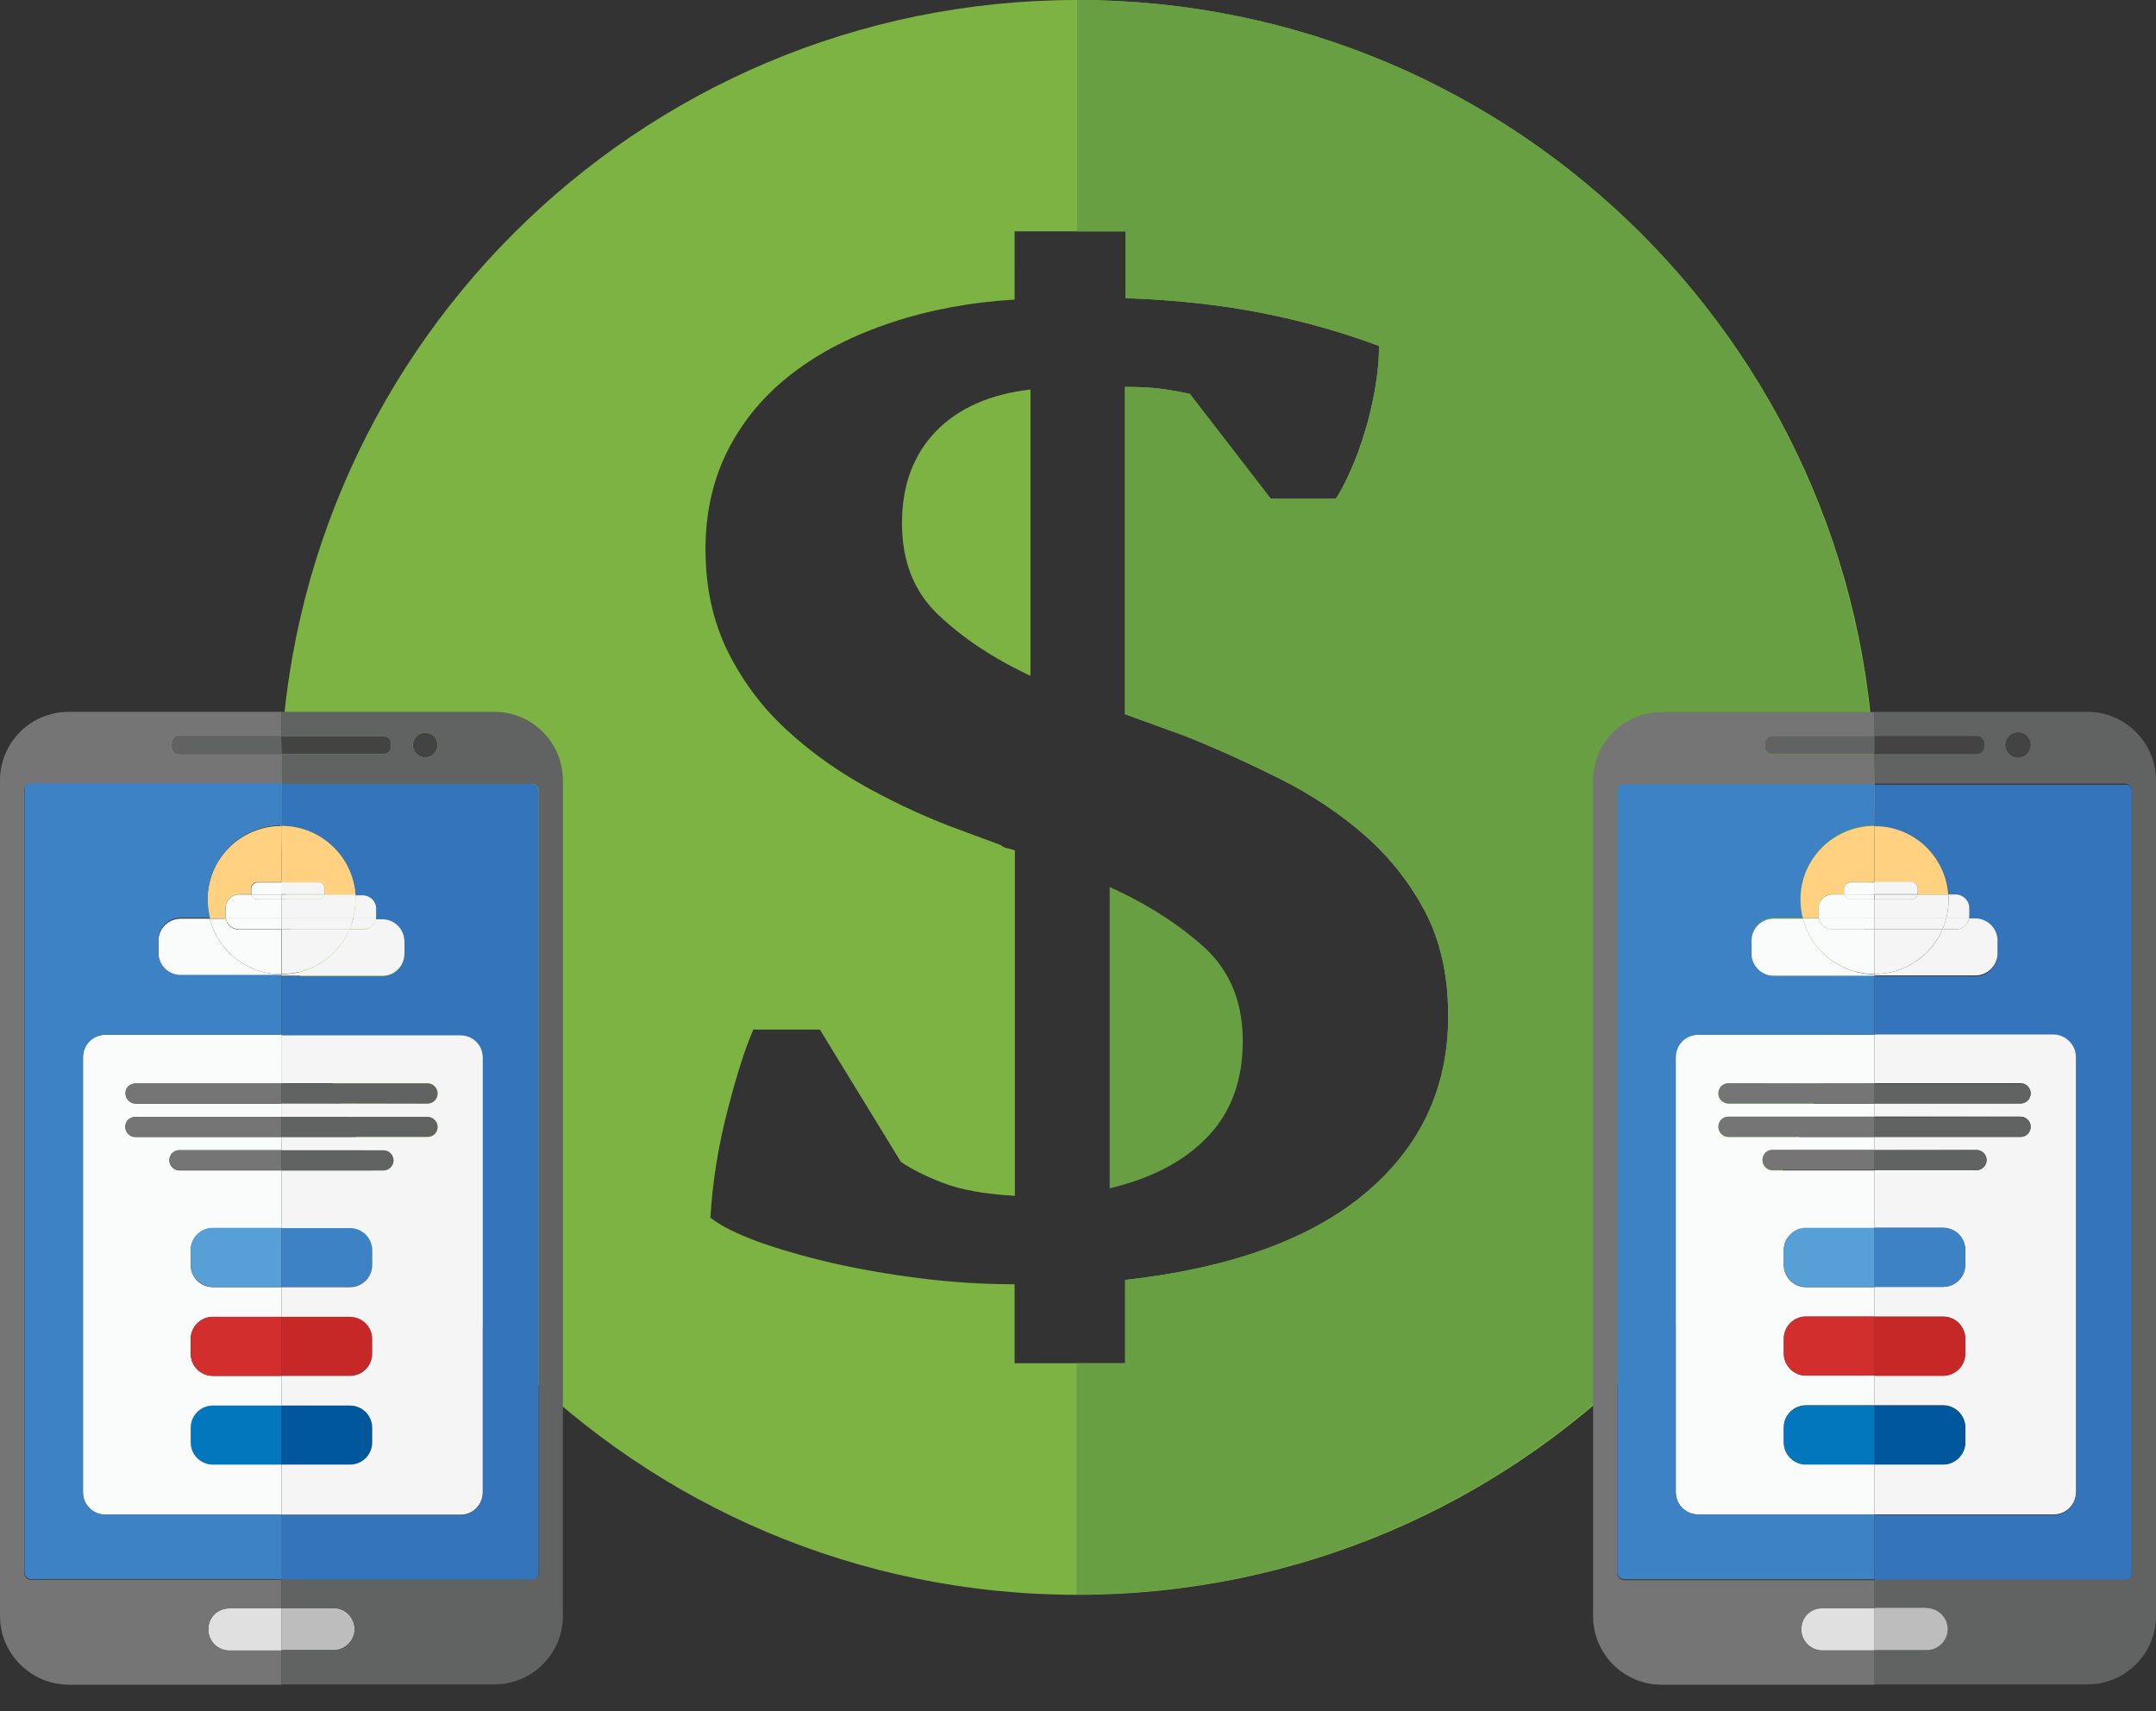 <?xml version="1.0" encoding="utf-8"?>
<!-- Generator: Adobe Illustrator 21.1.0, SVG Export Plug-In . SVG Version: 6.00 Build 0)  -->
<svg version="1.1" id="Layer_4" xmlns="http://www.w3.org/2000/svg" xmlns:xlink="http://www.w3.org/1999/xlink" x="0px" y="0px"
	 viewBox="0 0 748.4 594" style="enable-background:new 0 0 748.4 594;" xml:space="preserve">
<rect x="0" y="0" width="748.4" height="594" fill="#333333" stroke="none"/>
<style type="text/css">
	.st0{fill:#679F42;}
	.st1{fill:#7CB342;}
	.st2{fill:#434343;}
	.st3{fill:#F5F5F5;}
	.st4{fill:#BDBDBD;}
	.st5{fill:#00579B;}
	.st6{fill:#C62828;}
	.st7{fill:#3D82C4;}
	.st8{fill:#616262;}
	.st9{fill:#3374BA;}
	.st10{fill:#FFD181;}
	.st11{fill:#FAFBFB;}
	.st12{fill:#E0E0E0;}
	.st13{fill:#757576;}
	.st14{fill:#0277BD;}
	.st15{fill:#D32E2E;}
	.st16{fill:#57A0D7;}
</style>
<g>
	<path class="st0" d="M418.2,329c-8.8-8-19.8-15.1-33-21.1v104.6c14.7-3.5,26-9.5,34.1-18c8.1-8.5,12.1-19.6,12.1-33.1
		C431.4,347.9,427,337.1,418.2,329z"/>
	<path class="st1" d="M313.1,181.6c0,13.3,4.2,23.9,12.7,31.9c8.4,8,19.1,15.1,31.9,21.1v-99.4c-13.9,1.6-24.9,6.4-32.7,14.4
		C317.1,157.7,313.1,168.4,313.1,181.6z"/>
	<path class="st1" d="M373.9,0C221.1,0,97.2,123.9,97.2,276.8s123.9,276.8,276.8,276.8s276.8-123.9,276.8-276.8S526.8,0,373.9,0z
		 M474.3,414c-19.1,16.1-47,26.2-83.6,30.3v28.9h-38.5v-27.4c-11,0-22-0.7-33-2.1c-11-1.4-21.3-3.2-30.8-5.4
		c-9.5-2.2-18-4.7-25.3-7.3c-7.3-2.7-12.8-5.4-16.5-8.3c0.7-12.3,2.7-24.5,5.8-36.7c3.1-12.1,6.1-21.7,9.1-28.6h23.1l28.1,45.9
		c3.7,2.5,8.5,5,14.6,7.3c6.1,2.4,14.4,3.9,25,4.5V295.2c-0.7-0.3-1.6-0.5-2.5-0.7c-0.9-0.2-1.7-0.5-2.5-1.2l-12.7-4.7
		c-11.4-4.1-22.4-9.1-33-14.9c-10.6-5.8-20.2-12.6-28.6-20.4c-8.4-7.7-15.2-16.8-20.4-27.2c-5.1-10.4-7.7-22.2-7.7-35.5
		c0-12.9,2.7-24.5,8-34.8c5.3-10.2,12.7-19,22.3-26.3c9.5-7.3,20.9-13.1,34.1-17.5c13.2-4.4,27.5-7.1,42.9-8V80.3h38.5v23.2
		c17.6,0.6,33.5,2.4,47.6,5.2c14.1,2.8,27.6,6.6,40.4,11.4c0,4.7-0.5,9.7-1.4,14.9c-0.9,5.2-2.1,10.3-3.6,15.1
		c-1.5,4.9-3.1,9.4-5,13.5c-1.8,4.1-3.5,7.3-5,9.5h-22.6l-28.1-36.4c-2.9-0.6-6.1-1.2-9.6-1.7c-3.5-0.5-7.8-0.7-12.9-0.7v113.6
		l20.9,7.6c11,4.4,22,9.4,33,14.9c11,5.5,20.8,12.1,29.4,19.6c8.6,7.6,15.6,16.4,20.9,26.5c5.3,10.1,8,22.1,8,36
		C502.9,377.4,493.4,397.9,474.3,414z"/>
</g>
<path class="st0" d="M373.9,0v80.3h16.8v23.2c17.6,0.6,33.5,2.4,47.6,5.2c14.1,2.8,27.6,6.6,40.4,11.4c0,4.7-0.5,9.7-1.4,14.9
	c-0.9,5.2-2.1,10.3-3.6,15.1c-1.5,4.9-3.1,9.4-5,13.5c-1.8,4.1-3.5,7.3-5,9.5h-22.6l-28.1-36.4c-2.9-0.6-6.1-1.2-9.6-1.7
	c-3.5-0.5-7.8-0.7-12.9-0.7v113.6l20.9,7.6c11,4.4,22,9.4,33,14.9c11,5.5,20.8,12.1,29.4,19.6c8.6,7.6,15.6,16.4,20.9,26.5
	c5.3,10.1,8,22.1,8,36c0,24.9-9.5,45.4-28.6,61.5c-19.1,16.1-47,26.2-83.6,30.3v28.9h-16.8v80.3c152.8,0,276.8-123.9,276.8-276.8
	S526.8,0,373.9,0z"/>
<g>
	<g id="XMLID_19_">
		<g>
			<circle class="st2" cx="147.6" cy="258.6" r="4.3"/>
			<path class="st3" d="M122.7,318.8h7.9c-0.4,2.2-2.3,3.8-4.6,3.8h-4.6C121.9,321.4,122.3,320.1,122.7,318.8z"/>
			<path class="st3" d="M125.9,310.5c2.6,0,4.7,2.1,4.7,4.7v2.7c0,0.3,0,0.6-0.1,0.9h-7.9c0.5-2,0.8-4.2,0.8-6.4
				c0-0.7,0-1.3-0.1-1.9H125.9z"/>
			<path class="st4" d="M97.7,572.9l0-14.7h18.1c4,0,7.3,3.3,7.3,7.3c0,4-3.3,7.3-7.3,7.3H97.7z"/>
			<path class="st3" d="M97.7,338.2c10.6,0,19.7-6.4,23.6-15.5h4.6c2.3,0,4.2-1.7,4.6-3.8h2.2c4.3,0,7.7,3.5,7.7,7.7v4.4
				c0,4.3-3.5,7.7-7.7,7.7l-35,0V338.2z"/>
			<path class="st3" d="M121.4,322.6H97.7v-3.8l24.9,0C122.3,320.1,121.9,321.4,121.4,322.6z"/>
			<path class="st3" d="M97.7,318.8v-6.6h12.7c1.1,0,2-0.7,2.2-1.7h10.7c0,0.6,0.1,1.3,0.1,1.9c0,2.2-0.3,4.3-0.8,6.4L97.7,318.8z"
				/>
			<path class="st5" d="M97.7,508.4l0-20.5l23.8,0c4.3,0,7.7,3.5,7.7,7.7v5.1c0,4.3-3.5,7.7-7.7,7.7H97.7z"/>
			<path class="st6" d="M97.7,477.6V457l23.8,0c4.3,0,7.7,3.5,7.7,7.7v5.1c0,4.3-3.5,7.7-7.7,7.7H97.7z"/>
			<path class="st7" d="M97.7,446.7v-20.5h23.8c4.3,0,7.7,3.5,7.7,7.7v5.1c0,4.3-3.5,7.7-7.7,7.7H97.7z"/>
			<path class="st3" d="M159.9,525.8H97.7v-17.4h23.8c4.3,0,7.7-3.5,7.7-7.7v-5.1c0-4.3-3.5-7.7-7.7-7.7l-23.8,0v-10.3h23.8
				c4.3,0,7.7-3.5,7.7-7.7v-5.1c0-4.3-3.5-7.7-7.7-7.7l-23.8,0l0-10.3h23.8c4.3,0,7.7-3.5,7.7-7.7v-5.1c0-4.3-3.5-7.7-7.7-7.7H97.7
				l0-20h35.4c1.9,0,3.5-1.6,3.5-3.5s-1.6-3.5-3.5-3.5l-35.4,0v-4.6l50.7,0c1.9,0,3.5-1.6,3.5-3.5s-1.6-3.5-3.5-3.5l-50.7,0V383
				l50.7,0c1.9,0,3.5-1.6,3.5-3.5c0-1.9-1.6-3.5-3.5-3.5H97.7v-6.3v-10.6l62.2,0c4.3,0,7.7,3.5,7.7,7.7l0,151.1
				C167.6,522.3,164.2,525.8,159.9,525.8z"/>
			<path class="st8" d="M97.7,406.2v-6.9l35.4,0c1.9,0,3.5,1.6,3.5,3.5s-1.6,3.5-3.5,3.5H97.7z"/>
			<path class="st8" d="M148.4,394.6l-50.7,0v-6.9l50.7,0c1.9,0,3.5,1.6,3.5,3.5S150.4,394.6,148.4,394.6z"/>
			<path class="st8" d="M97.7,383l0-6.9h50.7c1.9,0,3.5,1.6,3.5,3.5c0,1.9-1.6,3.5-3.5,3.5L97.7,383z"/>
			<path class="st9" d="M123.4,310.5c-1-13.3-12.1-23.8-25.7-23.8v-14.6h86.9c1.3,0,2.4,1.1,2.4,2.4l0,271.5c0,1.3-1.1,2.4-2.4,2.4
				H97.7l0-22.5h62.2c4.3,0,7.7-3.5,7.7-7.7l0-151.1c0-4.3-3.5-7.7-7.7-7.7l-62.2,0l0-20.5l35,0c4.3,0,7.7-3.5,7.7-7.7v-4.4
				c0-4.3-3.5-7.7-7.7-7.7h-2.2c0.1-0.3,0.1-0.6,0.1-0.9v-2.7c0-2.6-2.1-4.7-4.7-4.7H123.4z"/>
			<path class="st2" d="M133.3,261.7l-35.6,0v-6.1l35.6,0c1.3,0,2.4,1.1,2.4,2.4v1.3C135.7,260.6,134.6,261.7,133.3,261.7z"/>
			<path class="st3" d="M121.4,322.6c-4,9.1-13,15.5-23.6,15.5v-12.7v-2.8H121.4z"/>
			<path class="st3" d="M112.7,310.5c-0.3,1-1.2,1.7-2.2,1.7H97.7v-1.7H112.7z"/>
			<path class="st8" d="M184.6,272.1H97.7l0-10.4l35.6,0c1.3,0,2.4-1.1,2.4-2.4V258c0-1.3-1.1-2.4-2.4-2.4l-35.6,0v-8.5l73.9,0
				c13.2,0,23.8,10.7,23.8,23.8l0,290c0,13.2-10.7,23.8-23.8,23.8H97.7v-11.9h18.1c4,0,7.3-3.3,7.3-7.3c0-4-3.3-7.3-7.3-7.3H97.7
				v-9.9h86.9c1.3,0,2.4-1.1,2.4-2.4l0-271.5C187,273.1,186,272.1,184.6,272.1z M151.9,258.6c0-2.4-1.9-4.3-4.3-4.3
				c-2.4,0-4.3,1.9-4.3,4.3c0,2.4,1.9,4.3,4.3,4.3C150,262.9,151.9,261,151.9,258.6z"/>
			<path class="st3" d="M97.7,306.2h12.7c1.3,0,2.3,1,2.3,2.3v1.3c0,0.2,0,0.4-0.1,0.6h-15V306.2z"/>
			<path class="st10" d="M97.7,286.7c13.6,0,24.7,10.5,25.7,23.8h-10.7c0.1-0.2,0.1-0.4,0.1-0.6v-1.3c0-1.3-1-2.3-2.3-2.3H97.7
				L97.7,286.7z"/>
			<path class="st11" d="M97.7,338.2c-12,0-22.1-8.2-24.9-19.3h5.6c0.4,2.2,2.3,3.8,4.6,3.8h14.7v2.8V338.2z"/>
			<path class="st12" d="M74.4,560.4c1.3-1.3,3.2-2.1,5.2-2.1h18.1l0,14.7H79.6c-4,0-7.3-3.3-7.3-7.3
				C72.3,563.5,73.1,561.7,74.4,560.4z"/>
			<path class="st13" d="M97.7,272.1l-86.9,0c-1.3,0-2.4,1.1-2.4,2.4l0,271.5c0,1.3,1.1,2.4,2.4,2.4l86.9,0v9.9H79.6
				c-2,0-3.9,0.8-5.2,2.1c-1.3,1.3-2.1,3.2-2.1,5.2c0,4,3.3,7.3,7.3,7.3h18.1v11.9H23.8C10.7,584.7,0,574.1,0,560.9l0-290
				c0-13.2,10.7-23.8,23.8-23.8l73.9,0v8.5H62.2c-1.3,0-2.4,1.1-2.4,2.4v1.3c0,1.3,1.1,2.4,2.4,2.4h35.6L97.7,272.1z"/>
			<path class="st14" d="M66.2,500.7v-5.1c0-4.3,3.5-7.7,7.7-7.7h23.8l0,20.5H73.9C69.7,508.4,66.2,505,66.2,500.7z"/>
			<path class="st11" d="M36.5,359.2h61.3v10.6v6.3l-50.7,0c-1,0-1.8,0.4-2.5,1c-0.6,0.6-1,1.5-1,2.5c0,1.9,1.6,3.5,3.5,3.5h50.7
				v4.6H47c-1,0-1.8,0.4-2.5,1c-0.6,0.6-1,1.5-1,2.5c0,1.9,1.6,3.5,3.5,3.5h50.7v4.6H62.3c-1,0-1.8,0.4-2.5,1c-0.6,0.6-1,1.5-1,2.5
				c0,1.9,1.6,3.5,3.5,3.5h35.4l0,20H73.9c-4.3,0-7.7,3.5-7.7,7.7v5.1c0,4.3,3.5,7.7,7.7,7.7h23.8l0,10.3H73.9
				c-4.3,0-7.7,3.5-7.7,7.7v5.1c0,4.3,3.5,7.7,7.7,7.7h23.8v10.3H73.9c-4.3,0-7.7,3.5-7.7,7.7v5.1c0,4.3,3.5,7.7,7.7,7.7h23.8v17.4
				H36.5c-4.3,0-7.7-3.5-7.7-7.7l0-151.1C28.8,362.7,32.2,359.2,36.5,359.2z"/>
			<path class="st15" d="M97.7,477.6H73.9c-4.3,0-7.7-3.5-7.7-7.7v-5.1c0-4.3,3.5-7.7,7.7-7.7h23.8V477.6z"/>
			<path class="st16" d="M97.7,446.7H73.9c-4.3,0-7.7-3.5-7.7-7.7v-5.1c0-4.3,3.5-7.7,7.7-7.7h23.8V446.7z"/>
			<path class="st13" d="M97.7,406.2H62.3c-1.9,0-3.5-1.6-3.5-3.5c0-1,0.4-1.8,1-2.5c0.6-0.6,1.5-1,2.5-1h35.4V406.2z"/>
			<path class="st13" d="M47,376.1l50.7,0l0,6.9H47c-1.9,0-3.5-1.6-3.5-3.5c0-1,0.4-1.8,1-2.5C45.2,376.5,46.1,376.1,47,376.1z"/>
			<path class="st11" d="M97.7,318.8v3.8H83c-2.3,0-4.2-1.7-4.6-3.8H97.7z"/>
			<path class="st11" d="M78.3,315.2c0-2.6,2.1-4.7,4.7-4.7h4.2c0.3,1,1.2,1.7,2.2,1.7h8.3v6.6H78.4c-0.1-0.3-0.1-0.6-0.1-0.9V315.2
				z"/>
			<path class="st11" d="M97.7,310.5v1.7h-8.3c-1.1,0-2-0.7-2.2-1.7H97.7z"/>
			<path class="st11" d="M97.7,306.2v4.3H87.3c-0.1-0.2-0.1-0.4-0.1-0.6v-1.3c0-1.3,1-2.3,2.3-2.3H97.7z"/>
			<path class="st10" d="M83,310.5c-2.6,0-4.7,2.1-4.7,4.7v2.7c0,0.3,0,0.6,0.1,0.9h-5.6c-0.5-2-0.8-4.2-0.8-6.4
				c0-14.2,11.5-25.7,25.7-25.7l0,19.5h-8.3c-1.3,0-2.3,1-2.3,2.3v1.3c0,0.2,0,0.4,0.1,0.6H83z"/>
			<path class="st8" d="M97.7,255.6v6.1H62.2c-1.3,0-2.4-1.1-2.4-2.4V258c0-1.3,1.1-2.4,2.4-2.4H97.7z"/>
			<path class="st11" d="M97.7,338.7h-35c-4.3,0-7.7-3.5-7.7-7.7v-4.4c0-4.3,3.5-7.7,7.7-7.7h10.1c2.8,11.1,12.9,19.3,24.9,19.3
				V338.7z"/>
			<path class="st7" d="M97.7,359.2H36.5c-4.3,0-7.7,3.5-7.7,7.7l0,151.1c0,4.3,3.5,7.7,7.7,7.7h61.3l0,22.5l-86.9,0
				c-1.3,0-2.4-1.1-2.4-2.4l0-271.5c0-1.3,1.1-2.4,2.4-2.4l86.9,0v14.6c-14.2,0-25.7,11.5-25.7,25.7c0,2.2,0.3,4.3,0.8,6.4H62.7
				c-4.3,0-7.7,3.5-7.7,7.7v4.4c0,4.3,3.5,7.7,7.7,7.7h35L97.7,359.2z"/>
			<path class="st13" d="M47,387.7h50.7v6.9H47c-1.9,0-3.5-1.6-3.5-3.5c0-1,0.4-1.8,1-2.5C45.2,388,46.1,387.7,47,387.7z"/>
		</g>
		<g>
		</g>
	</g>
</g>
<g>
	<g id="XMLID_1_">
		<g>
			<path class="st8" d="M748.4,270.9l0,290c0,13.2-10.7,23.8-23.8,23.8h-73.9v-11.9h18.1c4,0,7.3-3.3,7.3-7.3c0-4-3.3-7.3-7.3-7.3
				h-18.1v-9.9h86.9c1.3,0,2.4-1.1,2.4-2.4l0-271.5c0-1.3-1.1-2.4-2.4-2.4h-86.9v-10.4l35.6,0c1.3,0,2.4-1.1,2.4-2.4V258
				c0-1.3-1.1-2.4-2.4-2.4l-35.6,0v-8.5l73.9,0C737.7,247.1,748.4,257.8,748.4,270.9z M704.8,258.6c0-2.4-1.9-4.3-4.3-4.3
				c-2.4,0-4.3,1.9-4.3,4.3c0,2.4,1.9,4.3,4.3,4.3C702.9,262.9,704.8,261,704.8,258.6z"/>
			<path class="st9" d="M740,274.5l0,271.5c0,1.3-1.1,2.4-2.4,2.4h-86.9v-22.5h62.2c4.3,0,7.7-3.5,7.7-7.7l0-151.1
				c0-4.3-3.5-7.7-7.7-7.7l-62.2,0v-20.5l35,0c4.3,0,7.7-3.5,7.7-7.7v-4.4c0-4.3-3.5-7.7-7.7-7.7h-2.2c0.1-0.3,0.1-0.6,0.1-0.9v-2.7
				c0-2.6-2.1-4.7-4.7-4.7h-2.5c-1-13.3-12.1-23.8-25.7-23.8v-14.6h86.9C738.9,272.1,740,273.1,740,274.5z"/>
			<path class="st3" d="M720.6,366.9l0,151.1c0,4.3-3.5,7.7-7.7,7.7h-62.2v-17.4h23.8c4.3,0,7.7-3.5,7.7-7.7v-5.1
				c0-4.3-3.5-7.7-7.7-7.7l-23.8,0v-10.3h23.8c4.3,0,7.7-3.5,7.7-7.7l0-5.1c0-4.3-3.5-7.7-7.7-7.7l-23.8,0v-10.3h23.8
				c4.3,0,7.7-3.5,7.7-7.7v-5.1c0-4.3-3.5-7.7-7.7-7.7h-23.8v-20h35.4c1.9,0,3.5-1.6,3.5-3.5s-1.6-3.5-3.5-3.5l-35.4,0v-4.6l50.7,0
				c1.9,0,3.5-1.6,3.5-3.5s-1.6-3.5-3.5-3.5l-50.7,0V383l50.7,0c1.9,0,3.5-1.6,3.5-3.5c0-1.9-1.6-3.5-3.5-3.5h-50.7v-6.3v-10.6
				l62.2,0C717.1,359.2,720.6,362.7,720.6,366.9z"/>
			<path class="st8" d="M701.4,376.1c1.9,0,3.5,1.6,3.5,3.5c0,1.9-1.6,3.5-3.5,3.5l-50.7,0v-6.9H701.4z"/>
			<path class="st8" d="M701.4,387.7c1.9,0,3.5,1.6,3.5,3.5s-1.6,3.5-3.5,3.5l-50.7,0v-6.9L701.4,387.7z"/>
			<circle class="st2" cx="700.5" cy="258.6" r="4.3"/>
			<path class="st3" d="M693.4,326.5v4.4c0,4.3-3.5,7.7-7.7,7.7l-35,0v-0.5c10.6,0,19.7-6.4,23.6-15.5h4.6c2.3,0,4.2-1.7,4.6-3.8
				h2.2C689.9,318.8,693.4,322.3,693.4,326.5z"/>
			<path class="st8" d="M686.1,399.2c1.9,0,3.5,1.6,3.5,3.5s-1.6,3.5-3.5,3.5h-35.4v-6.9L686.1,399.2z"/>
			<path class="st2" d="M688.6,258v1.3c0,1.3-1.1,2.4-2.4,2.4l-35.6,0v-6.1l35.6,0C687.6,255.6,688.6,256.7,688.6,258z"/>
			<path class="st3" d="M683.6,315.2v2.7c0,0.3,0,0.6-0.1,0.9h-7.9c0.5-2,0.8-4.2,0.8-6.4c0-0.7,0-1.3-0.1-1.9h2.5
				C681.4,310.5,683.6,312.6,683.6,315.2z"/>
			<path class="st3" d="M675.6,318.8h7.9c-0.4,2.2-2.3,3.8-4.6,3.8h-4.6C674.8,321.4,675.3,320.1,675.6,318.8z"/>
			<path class="st5" d="M682.2,495.6v5.1c0,4.3-3.5,7.7-7.7,7.7h-23.8v-20.5l23.8,0C678.7,487.9,682.2,491.4,682.2,495.6z"/>
			<path class="st6" d="M682.2,464.8l0,5.1c0,4.3-3.5,7.7-7.7,7.7h-23.8l0-20.5l23.8,0C678.7,457,682.2,460.5,682.2,464.8z"/>
			<path class="st7" d="M682.2,433.9v5.1c0,4.3-3.5,7.7-7.7,7.7h-23.8v-20.5h23.8C678.7,426.2,682.2,429.6,682.2,433.9z"/>
			<path class="st3" d="M676.3,310.5c0,0.6,0.1,1.3,0.1,1.9c0,2.2-0.3,4.3-0.8,6.4l-24.9,0v-6.6h12.7c1.1,0,2-0.7,2.2-1.7H676.3z"/>
			<path class="st10" d="M676.3,310.5h-10.7c0.1-0.2,0.1-0.4,0.1-0.6v-1.3c0-1.3-1-2.3-2.3-2.3h-12.7v-19.5
				C664.2,286.7,675.3,297.2,676.3,310.5z"/>
			<path class="st3" d="M650.7,318.8l24.9,0c-0.3,1.3-0.8,2.6-1.3,3.8h-23.6V318.8z"/>
			<path class="st3" d="M650.7,322.6h23.6c-4,9.1-13,15.5-23.6,15.5v-12.7V322.6z"/>
			<path class="st4" d="M668.8,558.2c4,0,7.3,3.3,7.3,7.3c0,4-3.3,7.3-7.3,7.3h-18.1v-14.7H668.8z"/>
			<path class="st3" d="M665.7,308.5v1.3c0,0.2,0,0.4-0.1,0.6h-15v-4.3h12.7C664.7,306.2,665.7,307.3,665.7,308.5z"/>
			<path class="st3" d="M650.7,310.5h15c-0.3,1-1.2,1.7-2.2,1.7h-12.7V310.5z"/>
			<path class="st11" d="M650.7,359.2v10.6v6.3l-50.7,0c-1,0-1.8,0.4-2.5,1c-0.6,0.6-1,1.5-1,2.5c0,1.9,1.6,3.5,3.5,3.5h50.7v4.6
				H600c-1,0-1.8,0.4-2.5,1c-0.6,0.6-1,1.5-1,2.5c0,1.9,1.6,3.5,3.5,3.5h50.7v4.6h-35.4c-1,0-1.8,0.4-2.5,1c-0.6,0.6-1,1.5-1,2.5
				c0,1.9,1.6,3.5,3.5,3.5h35.4v20h-23.8c-4.3,0-7.7,3.5-7.7,7.7v5.1c0,4.3,3.5,7.7,7.7,7.7h23.8V457h-23.8c-4.3,0-7.7,3.5-7.7,7.7
				v5.1c0,4.3,3.5,7.7,7.7,7.7h23.8v10.3h-23.8c-4.3,0-7.7,3.5-7.7,7.7v5.1c0,4.3,3.5,7.7,7.7,7.7h23.8v17.4h-61.3
				c-4.3,0-7.7-3.5-7.7-7.7l0-151.1c0-4.3,3.5-7.7,7.7-7.7H650.7z"/>
			<path class="st7" d="M650.7,338.7v20.5h-61.3c-4.3,0-7.7,3.5-7.7,7.7l0,151.1c0,4.3,3.5,7.7,7.7,7.7h61.3v22.5l-86.9,0
				c-1.3,0-2.4-1.1-2.4-2.4l0-271.5c0-1.3,1.1-2.4,2.4-2.4l86.9,0v14.6c-14.2,0-25.7,11.5-25.7,25.7c0,2.2,0.3,4.3,0.8,6.4h-10.1
				c-4.3,0-7.7,3.5-7.7,7.7v4.4c0,4.3,3.5,7.7,7.7,7.7H650.7z"/>
			<path class="st11" d="M650.7,338.2v0.5h-35c-4.3,0-7.7-3.5-7.7-7.7v-4.4c0-4.3,3.5-7.7,7.7-7.7h10.1
				C628.6,329.9,638.7,338.2,650.7,338.2z"/>
			<path class="st11" d="M650.7,325.4v12.7c-12,0-22.1-8.2-24.9-19.3h5.6c0.4,2.2,2.3,3.8,4.6,3.8h14.7V325.4z"/>
			<path class="st13" d="M650.7,572.9v11.9h-73.9c-13.2,0-23.8-10.7-23.8-23.8l0-290c0-13.2,10.7-23.8,23.8-23.8l73.9,0v8.5h-35.6
				c-1.3,0-2.4,1.1-2.4,2.4v1.3c0,1.3,1.1,2.4,2.4,2.4h35.6v10.4l-86.9,0c-1.3,0-2.4,1.1-2.4,2.4l0,271.5c0,1.3,1.1,2.4,2.4,2.4
				l86.9,0v9.9h-18.1c-2,0-3.9,0.8-5.2,2.1s-2.1,3.2-2.1,5.2c0,4,3.3,7.3,7.3,7.3H650.7z"/>
			<path class="st12" d="M650.7,558.2v14.7h-18.1c-4,0-7.3-3.3-7.3-7.3c0-2,0.8-3.9,2.1-5.2s3.2-2.1,5.2-2.1H650.7z"/>
			<path class="st14" d="M650.7,487.9v20.5h-23.8c-4.3,0-7.7-3.5-7.7-7.7v-5.1c0-4.3,3.5-7.7,7.7-7.7H650.7z"/>
			<path class="st15" d="M650.7,457l0,20.5h-23.8c-4.3,0-7.7-3.5-7.7-7.7v-5.1c0-4.3,3.5-7.7,7.7-7.7H650.7z"/>
			<path class="st16" d="M650.7,426.2v20.5h-23.8c-4.3,0-7.7-3.5-7.7-7.7v-5.1c0-4.3,3.5-7.7,7.7-7.7H650.7z"/>
			<path class="st13" d="M650.7,399.2v6.9h-35.4c-1.9,0-3.5-1.6-3.5-3.5c0-1,0.4-1.8,1-2.5c0.6-0.6,1.5-1,2.5-1H650.7z"/>
			<path class="st13" d="M650.7,387.7v6.9H600c-1.9,0-3.5-1.6-3.5-3.5c0-1,0.4-1.8,1-2.5c0.6-0.6,1.5-1,2.5-1H650.7z"/>
			<path class="st13" d="M650.7,376.1v6.9H600c-1.9,0-3.5-1.6-3.5-3.5c0-1,0.4-1.8,1-2.5c0.6-0.6,1.5-1,2.5-1L650.7,376.1z"/>
			<path class="st11" d="M650.7,318.8v3.8H636c-2.3,0-4.2-1.7-4.6-3.8H650.7z"/>
			<path class="st11" d="M650.7,312.2v6.6h-19.3c-0.1-0.3-0.1-0.6-0.1-0.9v-2.7c0-2.6,2.1-4.7,4.7-4.7h4.2c0.3,1,1.2,1.7,2.2,1.7
				H650.7z"/>
			<path class="st11" d="M650.7,310.5v1.7h-8.3c-1.1,0-2-0.7-2.2-1.7H650.7z"/>
			<path class="st11" d="M650.7,306.2v4.3h-10.5c-0.1-0.2-0.1-0.4-0.1-0.6v-1.3c0-1.3,1-2.3,2.3-2.3H650.7z"/>
			<path class="st10" d="M650.7,286.7v19.5h-8.3c-1.3,0-2.3,1-2.3,2.3v1.3c0,0.2,0,0.4,0.1,0.6H636c-2.6,0-4.7,2.1-4.7,4.7v2.7
				c0,0.3,0,0.6,0.1,0.9h-5.6c-0.5-2-0.8-4.2-0.8-6.4C624.9,298.2,636.5,286.7,650.7,286.7z"/>
			<path class="st8" d="M650.7,255.6v6.1h-35.6c-1.3,0-2.4-1.1-2.4-2.4V258c0-1.3,1.1-2.4,2.4-2.4H650.7z"/>
		</g>
		<g>
		</g>
	</g>
</g>
</svg>
